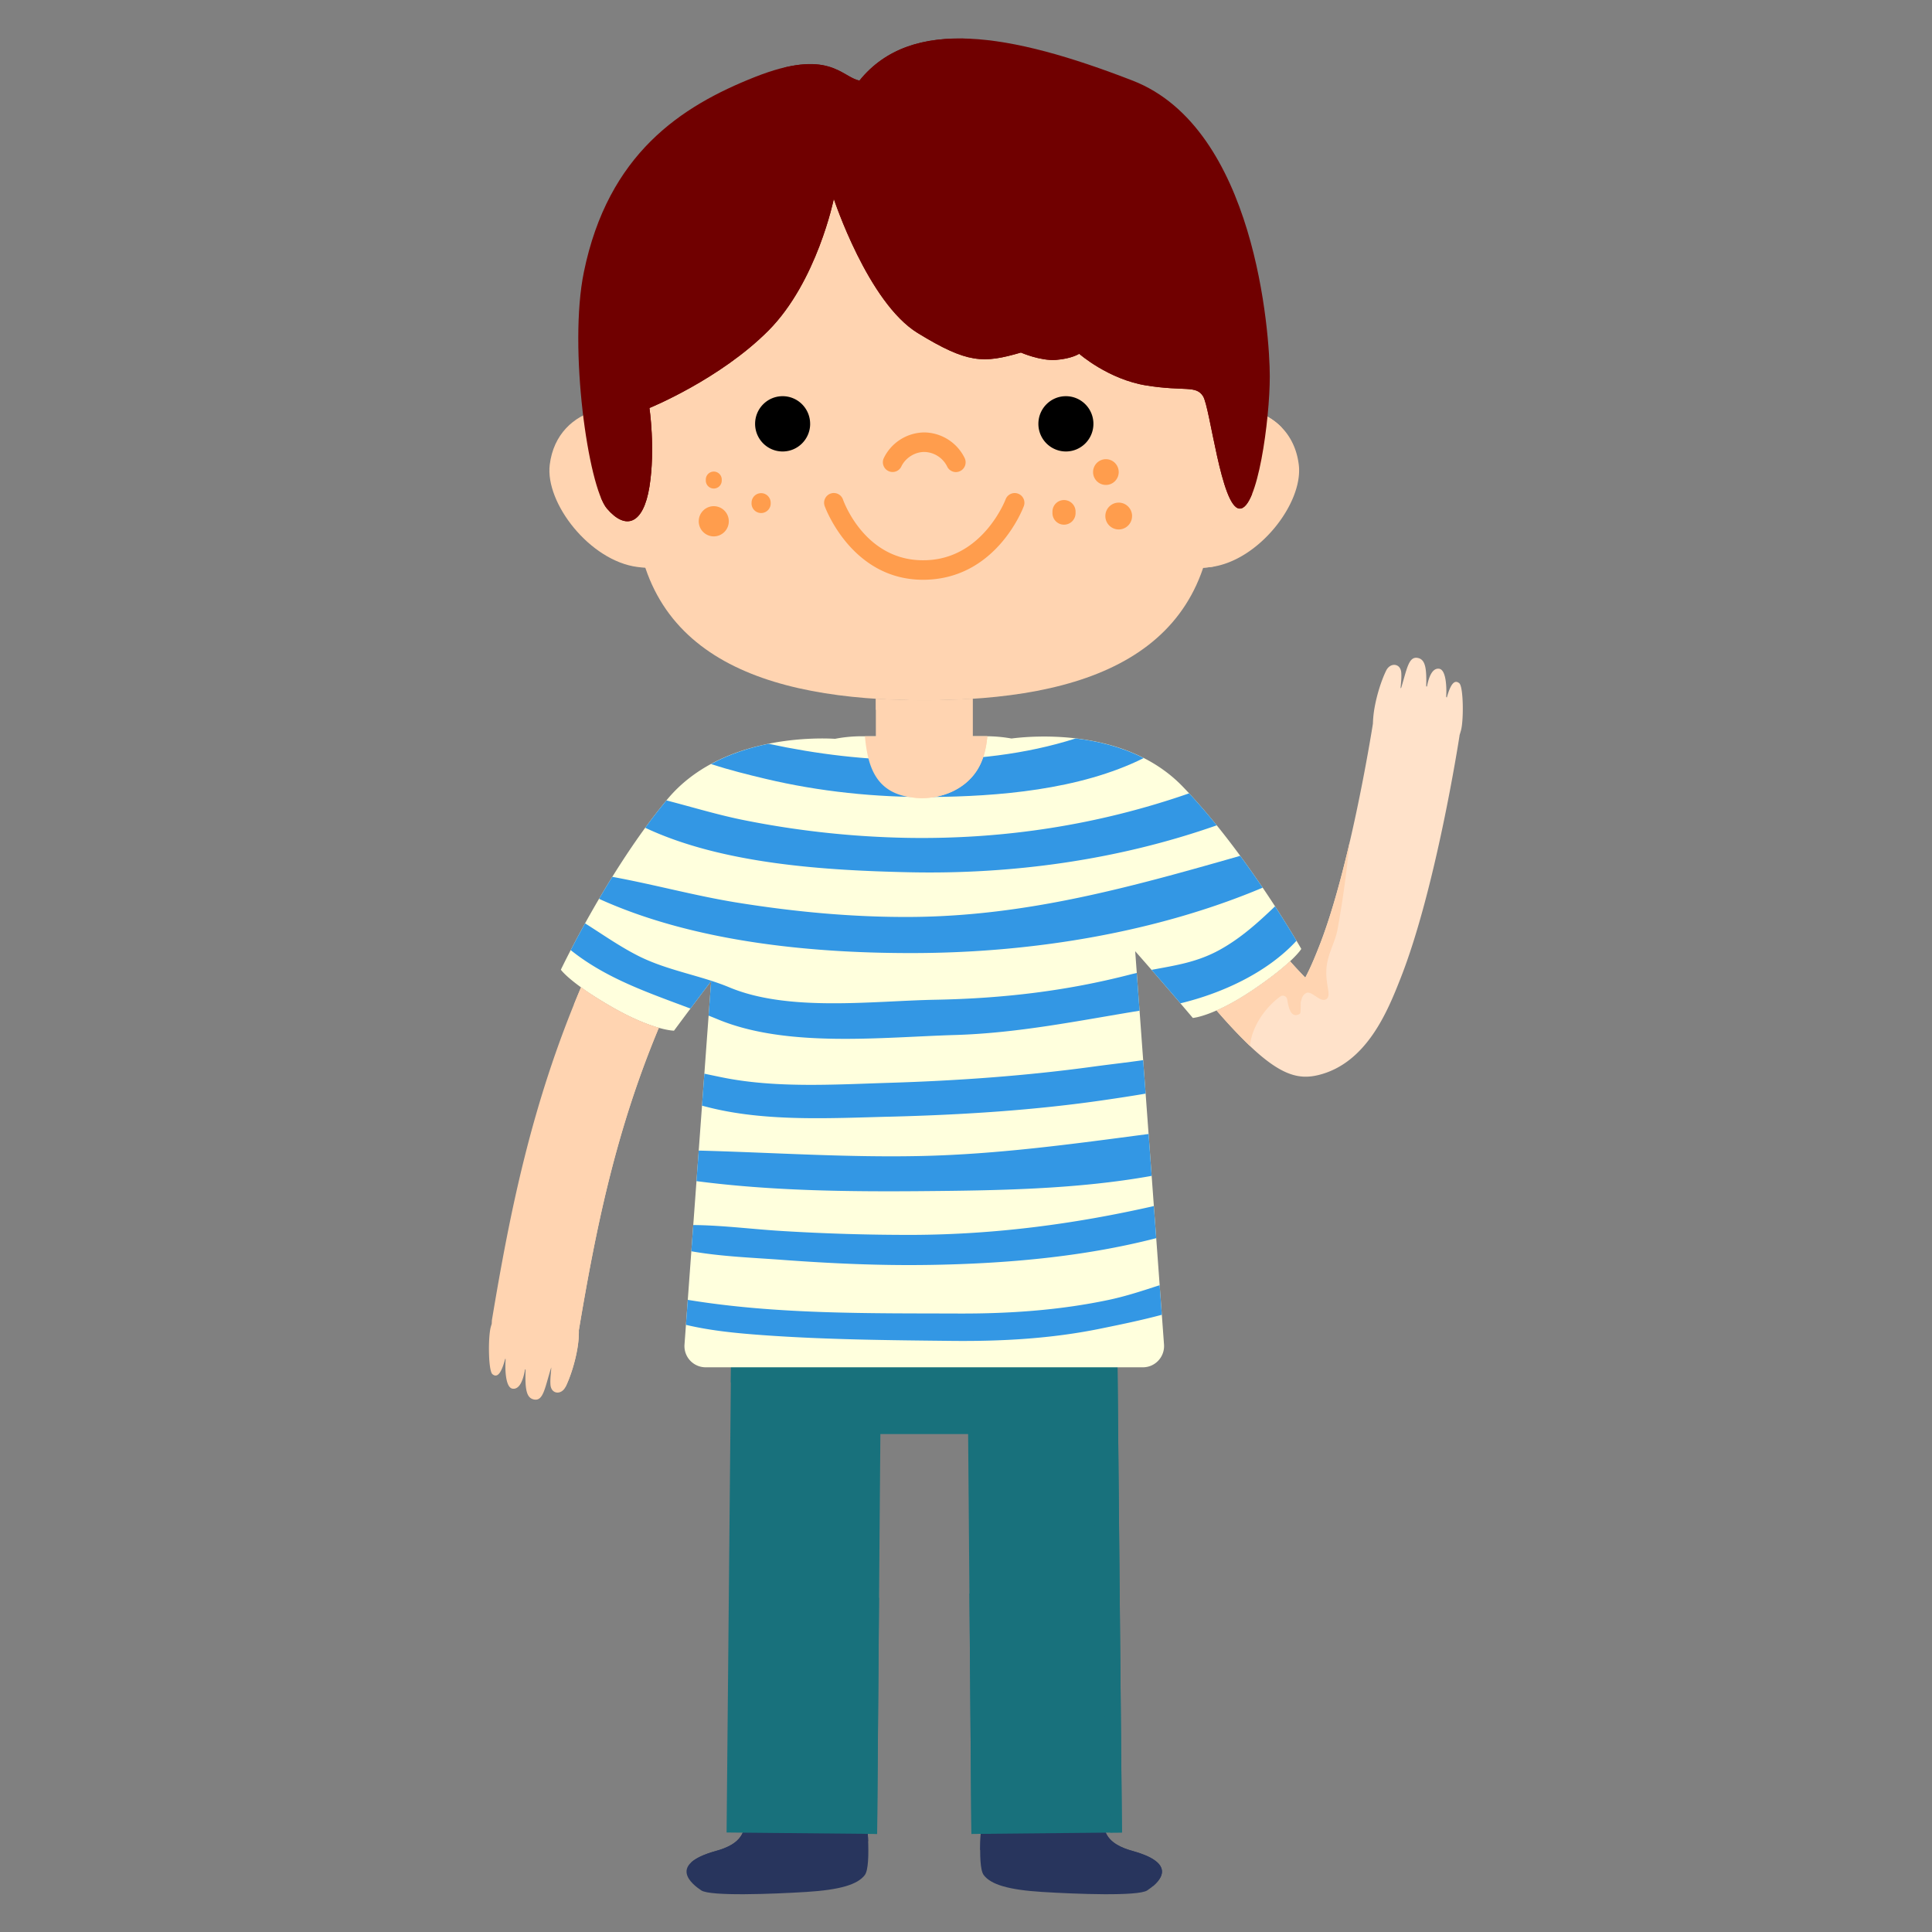 <svg xmlns="http://www.w3.org/2000/svg" width="120" height="120"><rect width="100%" height="100%" fill="#808080" stroke="none"/><g fill="none" fill-rule="evenodd"><path fill="#FFE2CA" d="M90.638 42.437c-.258-.214-.513-.058-.774.89-.014-.013-.025-.03-.039-.044.038-.612-.007-1.69-.439-1.746-.43-.057-.643.525-.755 1.106l-.047-.012c.034-1.133-.059-1.657-.5-1.76-.586-.137-.684.635-1.056 1.86-.012.004-.024.007-.035.012.014-.232.07-.629.041-.974-.048-.58-.685-.641-.942-.107-.335.696-.585 1.575-.708 2.254a6.65 6.65 0 0 0-.11 1.033c-.149.942-1.483 9.12-3.332 13.812-.167.425-.512 1.3-.869 1.96-.28-.286-.6-.63-.945-1.015-.448.418-1.16 1.004-2.275 1.758-.933.631-1.698 1.037-2.29 1.298 2.778 3.201 4.232 4.113 5.535 4.113.264 0 .523-.038.785-.101 3.03-.737 4.33-4.035 5.114-6.024 2.168-5.503 3.598-14.67 3.657-15.058.002-.01 0-.02.002-.031.03-.097.059-.193.085-.285.176-.618.16-2.723-.103-2.94"/><path fill="#FFD4B1" d="M43.602 31.962c.015 2.392-1.054 3.636-4.009 3.254-2.955-.381-5.738-3.967-5.448-6.348.46-3.787 5.034-4.525 7.176-2.206 1.863 2.017 2.263 2.668 2.28 5.3"/><path fill="#FFD4B1" d="M41.321 26.662a4.08 4.08 0 0 0-1.855-1.13c-1.069.046-2.126.269-3.026.833-2.29 1.44-1.337 3.752.196 5.318 1.092 1.113 2.333 1.936 3.625 2.785.363.239.698.49.993.768 1.703-.237 2.36-1.401 2.348-3.274-.018-2.631-.418-3.283-2.28-5.3m29.891 5.3c-.016 2.392 1.054 3.636 4.009 3.254 2.954-.381 5.737-3.967 5.448-6.348-.46-3.787-5.034-4.525-7.177-2.206-1.862 2.017-2.263 2.668-2.28 5.3"/><path fill="#FFD4B1" d="M76.186 33.448c.628-.875 1.653-1.334 2.258-2.266.886-1.363 1.143-2.994 1.154-4.635-1.593-1.639-4.516-1.604-6.105.115-1.862 2.016-2.263 2.669-2.28 5.3-.016 2.392 1.054 3.637 4.009 3.254.081-.01.162-.032.244-.047.14-.63.38-1.247.72-1.72"/><path fill="#28355D" d="M53.714 111.59c-.08-.894-4.687-.928-6.916-.12-.743.269-.392 1.595-.635 2.283-.259.733-1.087 1.045-1.695 1.214-3.064.85-1.471 2.077-.909 2.45.564.374 4.434.224 6.517.095 2.084-.129 3.186-.454 3.637-1.048.451-.593.088-3.913.001-4.874"/><path fill="#28355D" d="M44.998 115.442c.19-.023 2.047.371 1.86.073-.102-.163.006-.34.163-.403 1.07-.421 2.22-.781 3.34-.746 1.184.038 2.373.023 3.561-.005-.038-1.081-.161-2.26-.208-2.77-.08-.895-4.687-.93-6.916-.122-.742.27-.392 1.597-.635 2.284-.259.734-1.087 1.045-1.695 1.214-.817.226-1.295.48-1.558.736.698-.026 1.392-.18 2.088-.261M61.1 111.59c.082-.894 4.687-.928 6.916-.12.743.269.392 1.595.635 2.283.26.733 1.088 1.045 1.695 1.214 3.064.85 1.472 2.077.91 2.45-.564.374-4.435.224-6.518.095s-3.186-.454-3.636-1.048c-.451-.593-.088-3.913-.002-4.874"/><path fill="#28355D" d="M63.096 114.613c1.297-.177 2.612-.349 3.922-.331.14.002.281.124.272.274-.041.713.98.548 1.071.602.325.19.417.63.742.787.195.093.586.012.83.078.327.088.619.241.901.43.293.197.554.43.784.693.617-.524 1.252-1.48-1.272-2.18-.607-.167-1.435-.48-1.695-1.213-.243-.687.108-2.014-.635-2.283-2.229-.809-6.834-.774-6.916.12-.054.6-.216 2.116-.22 3.317.734.03 1.53-.2 2.216-.294"/><path fill="#18717C" d="m69.382 81.79-1.232-.09H45.433l-.303 32.12 9.35.09.202-24.838h5.45l.202 24.687.002.15 9.35-.089z"/><path fill="#18717C" d="M49.343 86.156c2.072.206 4.15.356 6.233.393 2.043.037 4.078.043 6.117.218 1.502.128 3.336.15 4.748.727 2.146.876 1.953 3.298 1.711 5.221-.247 1.968-.18 3.575.215 5.513.2.984-1.4 2.81.04 3.206.231.063.26.375.065.5-.471.297-1.354.661-.947 1.369.106.186.452.32.59.535.472.736.425 2.042.491 2.875.19 2.363.438 4.744.34 7.114l.74-.007-.304-32.03-1.232-.09H45.432l-.039 4.168c1.254.309 2.73.167 3.95.288m4.873 13.599c-.427.513-1.971.894-2.13 1.532-.16.638.847.672.933.77.64.74-.565 1.49-1.2 2.015.419.072.84.127 1.265.179.186.022.364.22.235.411-.39.576-.798.864-.476 1.703.153.4-.007.736.215 1.097.36.584.492 1.21.59 1.891.218 1.51.104 3.033.08 4.555l.75.001.12-14.686a4.74 4.74 0 0 1-.382.532"/><path fill="#18717C" d="M61.165 109.463c-.02-1.28-.527-2.913.522-3.91.21-.2.638-.253.829-.618.19-.365-.464-.479-.64-.585-.283-.182-.81-.446-.93-.797-.263-.767.92.48 1.352-.579.201-.494-1.285-1.35-1.418-1.687-.152-.387 1.122-.244 1.01-.684-.212-.825-1.48-1.568-1.677-1.636l.121 14.792.002.15 1.215-.011c-.28-1.456-.363-2.932-.386-4.435"/><path fill="#FFD4B1" d="M75.404 30.769c0 9.985-8.058 12.727-17.996 12.727-9.94 0-17.997-2.742-17.997-12.727S41.057 9.356 57.408 9.356c16.35 0 17.996 11.428 17.996 21.413"/><path fill="#FFD4B1" d="M39.635 32.022c1.23.039 1.902-.984 2.09-2.097.206-1.23-.21-2.487-.523-3.665-.036-.139.047-.302.191-.336 5.437-1.307 9.547-5.417 10.702-10.935.067-.32.514-.217.535.073.239 3.32 2.7 6.698 5.822 7.894.64.245 1.338.402 2.012.506 1.006.154 1.582-.15 2.56-.37 1.254-.282 2.46.649 3.63-.15.112-.076.314-.03.372.098 1.185 2.633 5.595.702 7.345 2.827a6.55 6.55 0 0 1 .955 1.622c-.454-9.047-3.34-18.133-17.918-18.133-16.352 0-17.997 11.428-17.997 21.413 0 .426.02.833.05 1.234.057.006.117.017.174.019"/><path fill="#000" d="M50.32 26.325c0 .948-.766 1.717-1.71 1.717s-1.709-.769-1.709-1.717c0-.948.765-1.717 1.71-1.717.943 0 1.708.769 1.708 1.717m17.595 0c0 .948-.765 1.717-1.71 1.717a1.712 1.712 0 0 1-1.708-1.717c0-.948.764-1.717 1.708-1.717.945 0 1.71.769 1.71 1.717"/><path fill="#FF9D4D" d="M59.374 29.322a.603.603 0 0 1-.545-.347 1.623 1.623 0 0 0-1.42-.903h-.003c-.584 0-1.169.37-1.421.9a.602.602 0 0 1-.804.286.608.608 0 0 1-.285-.809 2.83 2.83 0 0 1 2.51-1.59h.003a2.83 2.83 0 0 1 2.51 1.597.608.608 0 0 1-.545.866m-2.048 6.688c-4.452 0-6.089-4.534-6.105-4.582a.606.606 0 0 1 .37-.772.602.602 0 0 1 .768.37c.06.173 1.489 4.086 5.441 3.753 3.328-.282 4.646-3.728 4.66-3.763a.602.602 0 1 1 1.13.424c-.064.171-1.608 4.201-5.689 4.546a6.927 6.927 0 0 1-.575.025"/><path fill="#700000" d="M36.265 16.899c-.964 4.698.268 13.327 1.433 14.69 1.165 1.364 2.262.99 2.64-1.358.376-2.348 0-4.889 0-4.889s4.373-1.777 7.389-4.807c3.016-3.03 4.063-8.182 4.063-8.182s2.12 6.44 5.212 8.333c3.091 1.894 4.071 1.894 6.409 1.212 0 0 1.206.53 2.186.455.98-.076 1.433-.379 1.433-.379s1.805 1.59 4.182 1.97c2.378.378 3.065-.028 3.51.664.443.692 1.13 6.9 2.262 6.981 1.13.082 1.885-5.525 1.885-8.213 0-2.69-.905-15.416-8.52-18.37-7.617-2.955-13.75-3.988-16.967 0-1.13-.228-1.878-2.046-6.481-.228-4.603 1.818-9.127 4.772-10.636 12.12"/><path fill="#700000" d="M50.317 4.703c1.025.524 2.772 2.809 3.712 1.101.093-.169.295-.16.428-.055.387.307.928.882 1.31.391.106-.135.074-.627.102-.807.08-.51.167-.982.472-1.408.682-.954 1.966-1.283 3.059-1.426.325-.042.651-.066.977-.084-2.96-.163-5.357.56-6.995 2.59-.966-.194-1.661-1.544-4.716-.798.568.086 1.124.227 1.65.496M76.1 26.357c-.26-1.904-.369-3.805-.852-5.677-.713-2.76-2.04-5.231-4.108-7.175-.453 2.725.37 5.473.008 8.214-.04.303-.425.376-.535.073-.522-1.446-1.617-2.542-2.533-3.742-.923-1.21-1.827-2.435-2.748-3.647-.02 2.14.116 4.271.279 6.404.02.26-.301.329-.465.194-.431-.356-.707-.85-.99-1.325-.287-.482-1.29-2.48-1.667-.833-.144.632.293 1.795-.617 2.033-.718.189-1.464-.729-1.871-1.182-.626-.696-1.15-1.493-1.757-2.208.09.662.239 1.313.368 1.972.04.208-.192.465-.4.309-1.859-1.39-3.323-3.175-4.6-5.105-.949-1.436-1.181-3.823-2.611-4.863-1.131 2.088-1.128 4.566-2.22 6.678-.126.242-.514.127-.508-.138.017-.75.098-1.507-.18-2.205-1.044.951-1.189 2.623-1.486 3.929-.197.862-.497 2.257-1.21 2.854-1.094.914-1.724-1.289-2.091-2.36-.867 1.47-.6 3.393-1.627 4.806-.563.773-1.41.873-2.054 1.486-.692.659-.457 1.791-.385 2.72.07.927.552 3.364-.852 3.7-.425.101-.786-.089-1.082-.403.13.32.262.57.392.723 1.165 1.364 2.263.99 2.64-1.358.376-2.349 0-4.889 0-4.889s4.373-1.777 7.389-4.808c3.016-3.03 4.063-8.18 4.063-8.18s2.12 6.438 5.211 8.332c3.092 1.894 4.072 1.894 6.41 1.212 0 0 1.206.53 2.187.455.98-.076 1.433-.379 1.433-.379s1.804 1.59 4.181 1.97c2.379.378 3.065-.029 3.51.664.443.692 1.13 6.9 2.261 6.981.29.021.556-.333.79-.915-1.04-.832-1.489-2.972-1.673-4.317"/><path fill="#FFD" d="M73.448 48.843c-3.546-3.666-9.39-3.133-10.625-2.973a8.847 8.847 0 0 0-1.547-.14h-7.738c-.57 0-1.13.055-1.672.159-1.212-.07-7.113-.194-10.398 3.735-3.673 4.394-6.632 10.607-6.632 10.607s.565.816 3.146 2.301c2.582 1.485 3.882 1.485 3.882 1.485s1.025-1.391 2.306-3.074L42.516 83.51a1.316 1.316 0 0 0 1.308 1.415H70.99c.762 0 1.364-.65 1.309-1.415l-1.79-24.428c1.84 2.08 3.58 4.145 3.58 4.145s1.297-.094 3.765-1.763c2.467-1.668 2.972-2.524 2.972-2.524s-3.398-5.982-7.378-10.097"/><path fill="#FF9D4D" d="M44.828 29.817a.495.495 0 1 1-.988 0 .495.495 0 1 1 .988 0m3.04 1.411a.595.595 0 1 1-1.187 0c0-.33.266-.597.593-.597.329 0 .594.267.594.597m-2.601 1.15a.936.936 0 0 1-.934.938.936.936 0 0 1-.933-.938c0-.518.418-.938.933-.938.516 0 .934.42.934.938m24.218-3.058c0 .442-.356.8-.796.8a.797.797 0 0 1-.796-.8c0-.44.357-.799.796-.799.44 0 .796.358.796.8m-2.681 2.503a.718.718 0 1 1-1.433 0 .718.718 0 1 1 1.433 0m3.51.228a.83.83 0 0 1-.829.833.831.831 0 0 1-.83-.833c0-.46.372-.833.83-.833.458 0 .83.373.83.833"/><path fill="#3397E4" d="M57.825 49.503c4.086-.033 9.218-.425 13.211-2.417-1.396-.711-2.885-1.063-4.223-1.22-3.13.997-6.451 1.36-9.948 1.352-3.075-.008-6.12-.372-9.126-1.02-1.151.232-2.398.62-3.578 1.26 1.136.368 2.292.656 3.379.915 3.35.797 6.845 1.157 10.285 1.13"/><path fill="#3397E4" d="M75.574 51.263a38.437 38.437 0 0 0-1.715-1.987c-5.621 1.955-11.483 2.864-17.475 2.765a56.831 56.831 0 0 1-10.164-1.098c-1.622-.323-3.218-.814-4.826-1.228a35.29 35.29 0 0 0-1.318 1.7c4.842 2.281 11.324 2.648 16.308 2.761 6.48.149 13.06-.758 19.19-2.913"/><path fill="#3397E4" d="M78.427 55.136a62.812 62.812 0 0 0-1.396-1.978c-6.769 1.934-13.237 3.743-20.401 3.795-3.63.026-7.248-.313-10.83-.888-2.607-.419-5.17-1.129-7.768-1.603-.29.467-.566.924-.824 1.366 6.01 2.735 13.515 3.412 19.9 3.367 7.115-.05 14.715-1.277 21.32-4.06"/><path fill="#3397E4" d="M59.31 64.286c3.95-.117 7.681-.891 11.47-1.509l-.173-2.344c-.12.029-.241.054-.364.085-4.006 1.04-7.987 1.501-12.15 1.578-3.88.072-9.113.768-12.787-.768-1.773-.741-3.821-1.037-5.629-1.94-1.165-.584-2.235-1.343-3.338-2.037-.354.64-.654 1.205-.891 1.663 2.203 1.765 4.817 2.642 7.437 3.63.366-.488.807-1.074 1.285-1.7l-.157 2.138c.189.075.377.15.564.228 4.3 1.792 10.21 1.11 14.734.976m12.214-4.046c.7.802 1.33 1.537 1.793 2.078 2.57-.617 5.385-1.9 7.21-3.886a65.693 65.693 0 0 0-1.333-2.138c-1.05 1.002-2.102 1.961-3.422 2.694-1.433.794-2.813.98-4.248 1.252m-16.271 9.12c4.475-.114 8.978-.393 13.411-1.044.822-.12 1.657-.246 2.492-.39l-.153-2.078c-1.03.148-2.067.262-3.064.398-4.201.576-8.449.878-12.686 1.009-3.413.106-7.113.347-10.48-.353-.338-.07-.681-.141-1.025-.214l-.146 1.988.297.075c3.596.937 7.682.7 11.354.608m1.971 4.625c4.607-.039 9.61-.103 14.306-.948l-.19-2.602c-4.688.617-9.33 1.26-14.116 1.367-4.615.103-9.221-.215-13.826-.337l-.14 1.898c4.62.605 9.378.66 13.966.622m.449 4.583c4.694-.073 9.546-.478 14.14-1.662l-.146-1.994c-4.944 1.12-9.87 1.77-15.004 1.79a129.37 129.37 0 0 1-8.07-.24c-1.827-.108-3.689-.355-5.534-.372l-.12 1.63c1.866.33 3.817.397 5.653.534 3.023.224 6.05.361 9.081.314m1.448 4.718c3.103.033 6.201-.139 9.246-.764 1.194-.244 2.502-.51 3.795-.857l-.135-1.839c-1.037.34-2.072.68-3.115.903-3.071.654-6.205.868-9.339.858-5.59-.02-11.318.06-16.854-.85l-.114 1.553c1.568.372 3.207.525 4.78.639 3.882.28 7.844.316 11.736.357"/><path fill="#FFD4B1" d="M60.413 45.73v-2.329a46.86 46.86 0 0 1-3.006.094c-1.024 0-2.028-.03-3.006-.094v2.33h-.679c.18 1.973.714 3.721 3.367 3.836 1.363.058 2.804-.512 3.573-1.687.421-.644.593-1.388.663-2.149h-.912z"/><path fill="#FFD4B1" d="M61.276 45.73h-.863v-2.329a46.86 46.86 0 0 1-3.006.094c-1.024 0-2.028-.03-3.006-.094v.674c1.236.961 3.165-.301 4.552.214 1.58.587-.04 1.835-.308 2.659-.393 1.212-.936 2.145-2.007 2.58.144.02.293.032.452.04 1.362.057 2.803-.513 3.572-1.688.422-.644.593-1.388.663-2.149h-.049m18.267 16.151c.14-.098.366 0 .4.164.061.29.16 1.3.796.922.074-.044.032-.658.06-.75.072-.238.09-.395.32-.532.343-.203.888.632 1.264.369.322-.225-.036-.795-.002-1.772.034-.977.536-1.705.692-2.538a63.56 63.56 0 0 0 .585-3.89c.065-.534.125-1.07.187-1.605-.527 2.274-1.175 4.663-1.903 6.51-.167.426-.512 1.3-.868 1.96a27.91 27.91 0 0 1-.946-1.014c-.448.418-1.16 1.004-2.275 1.758-.933.631-1.698 1.037-2.29 1.297a31.363 31.363 0 0 0 2.077 2.207c.098-1.207.99-2.448 1.903-3.086M40.922 63.84c-.648-.183-1.627-.553-2.94-1.308a21.794 21.794 0 0 1-1.893-1.207c-3.075 7.236-4.408 13.924-5.529 20.631-.015.09-.012.178-.018.267-.019.064-.04.13-.057.191-.175.619-.16 2.724.102 2.94.265.217.526.05.792-.958.01.008.02.013.028.021-.047.59-.021 1.777.433 1.837.454.059.667-.593.774-1.203l.032.008c-.043 1.2.042 1.755.497 1.861.604.141.687-.683 1.092-1.98l.003-.002c.006.194-.08.68-.046 1.083.048.581.685.642.942.107.335-.695.586-1.575.709-2.254a6.21 6.21 0 0 0 .111-1.254c1.064-6.333 2.28-12.345 4.968-18.78"/><path fill="#FFD4B1" d="M37.982 62.532a21.927 21.927 0 0 1-1.893-1.206c-.152.357-.297.712-.44 1.067.565.596 1.233 1.083 1.743 1.77.549.737.657 1.592.567 2.488-.256 2.567-1.11 5.154-1.722 7.653-.75 3.065-1.36 12.36-1.103 11.824.335-.695.586-1.575.708-2.254.088-.486.12-.897.112-1.254 1.064-6.333 2.28-12.345 4.967-18.78-.647-.182-1.626-.553-2.939-1.308"/></g></svg>